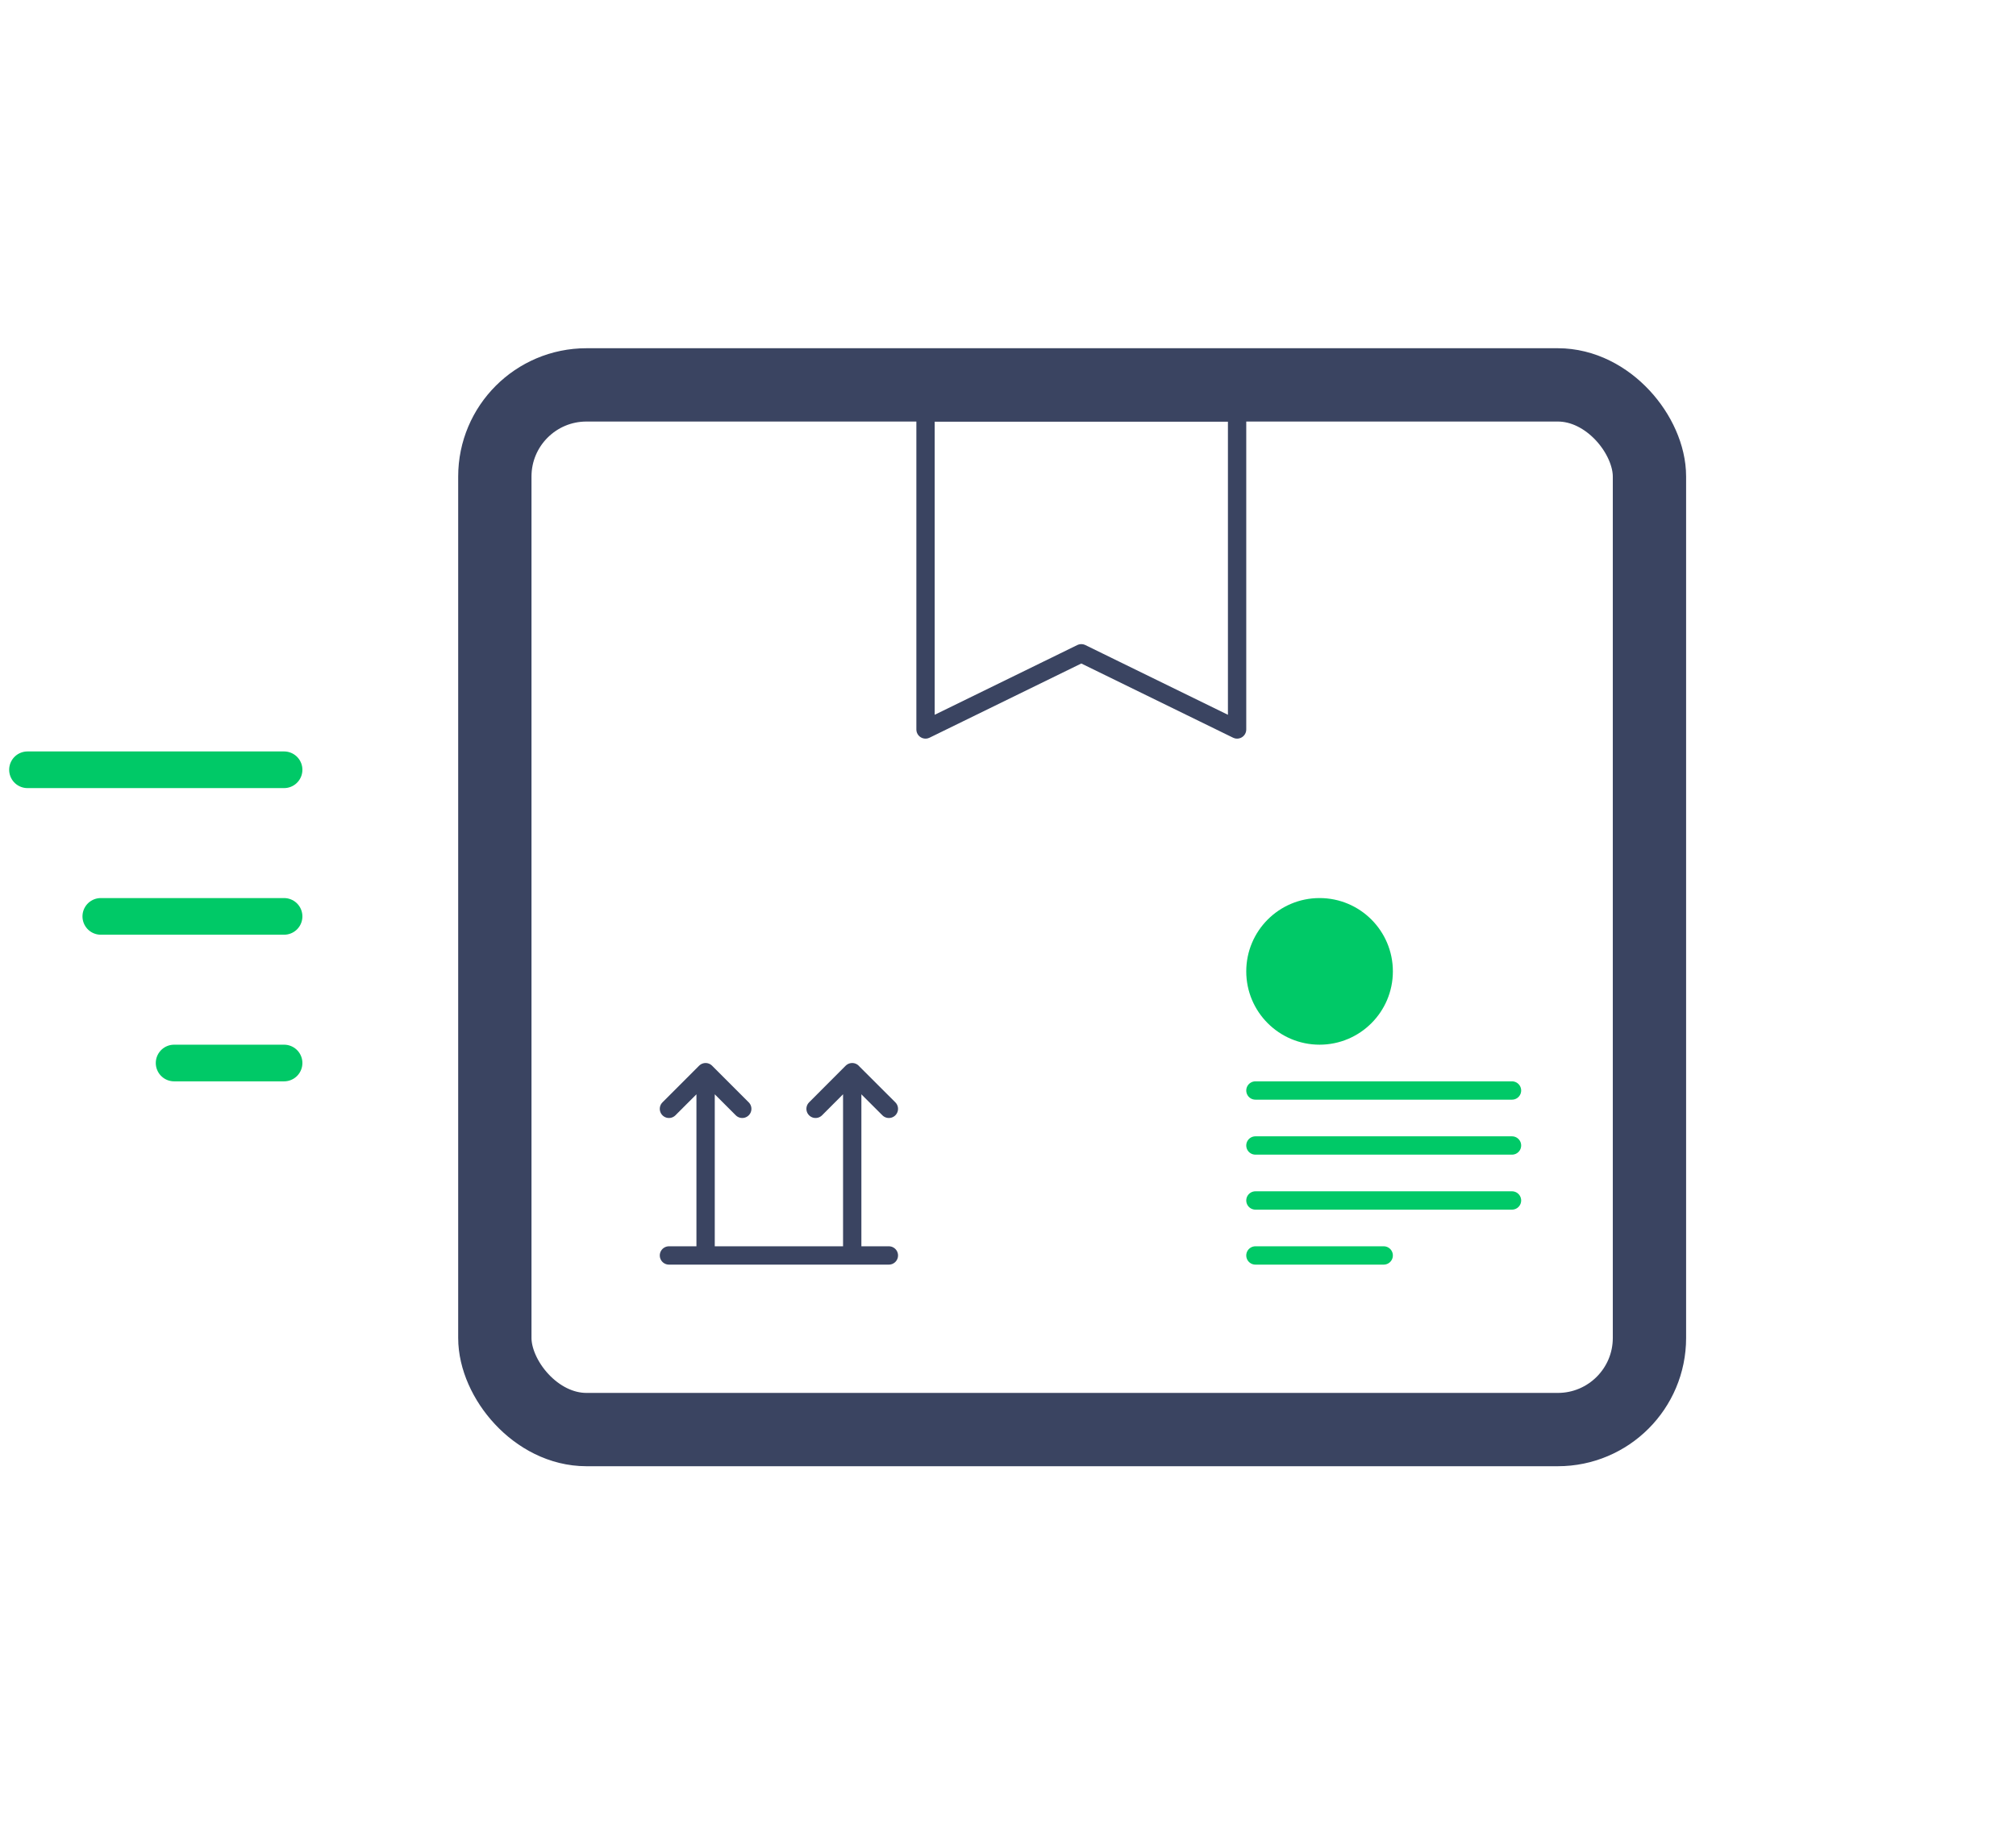<svg xmlns="http://www.w3.org/2000/svg" width="110" height="100" viewBox="0 0 110 100">
    <g fill="none" fill-rule="evenodd" transform="translate(1 23)">
        <rect width="63" height="57" x="26" y="-2" stroke="#3A4461" stroke-linecap="round" stroke-linejoin="round" stroke-width="4" rx="5"/>
        <path stroke="#3A4461" stroke-linecap="round" stroke-linejoin="round" d="M58 12.645l-8.5 4.156V-.5h17v17.301L58 12.645z"/>
        <g stroke="#3A4461" stroke-linecap="round" stroke-linejoin="round">
            <path d="M35.5 45.5h12M37.5 45.5v-10M45.5 45.5v-10M35.5 37.5l2-2 2 2M43.5 37.5l1.997-2 2.003 2"/>
        </g>
        <g transform="translate(67 26)">
            <circle cx="4" cy="4" r="4" fill="#00C967"/>
            <path stroke="#00C967" stroke-linecap="round" stroke-linejoin="round" d="M.5 10.5h14M.5 13.5h14M.5 16.5h14M.5 19.5h7"/>
        </g>
        <g stroke="#00C967" stroke-linecap="round" stroke-linejoin="round" stroke-width="2">
            <path d="M14.5 19H.5M14.5 27h-10M14.5 35h-6"/>
        </g>
    </g>
</svg>
